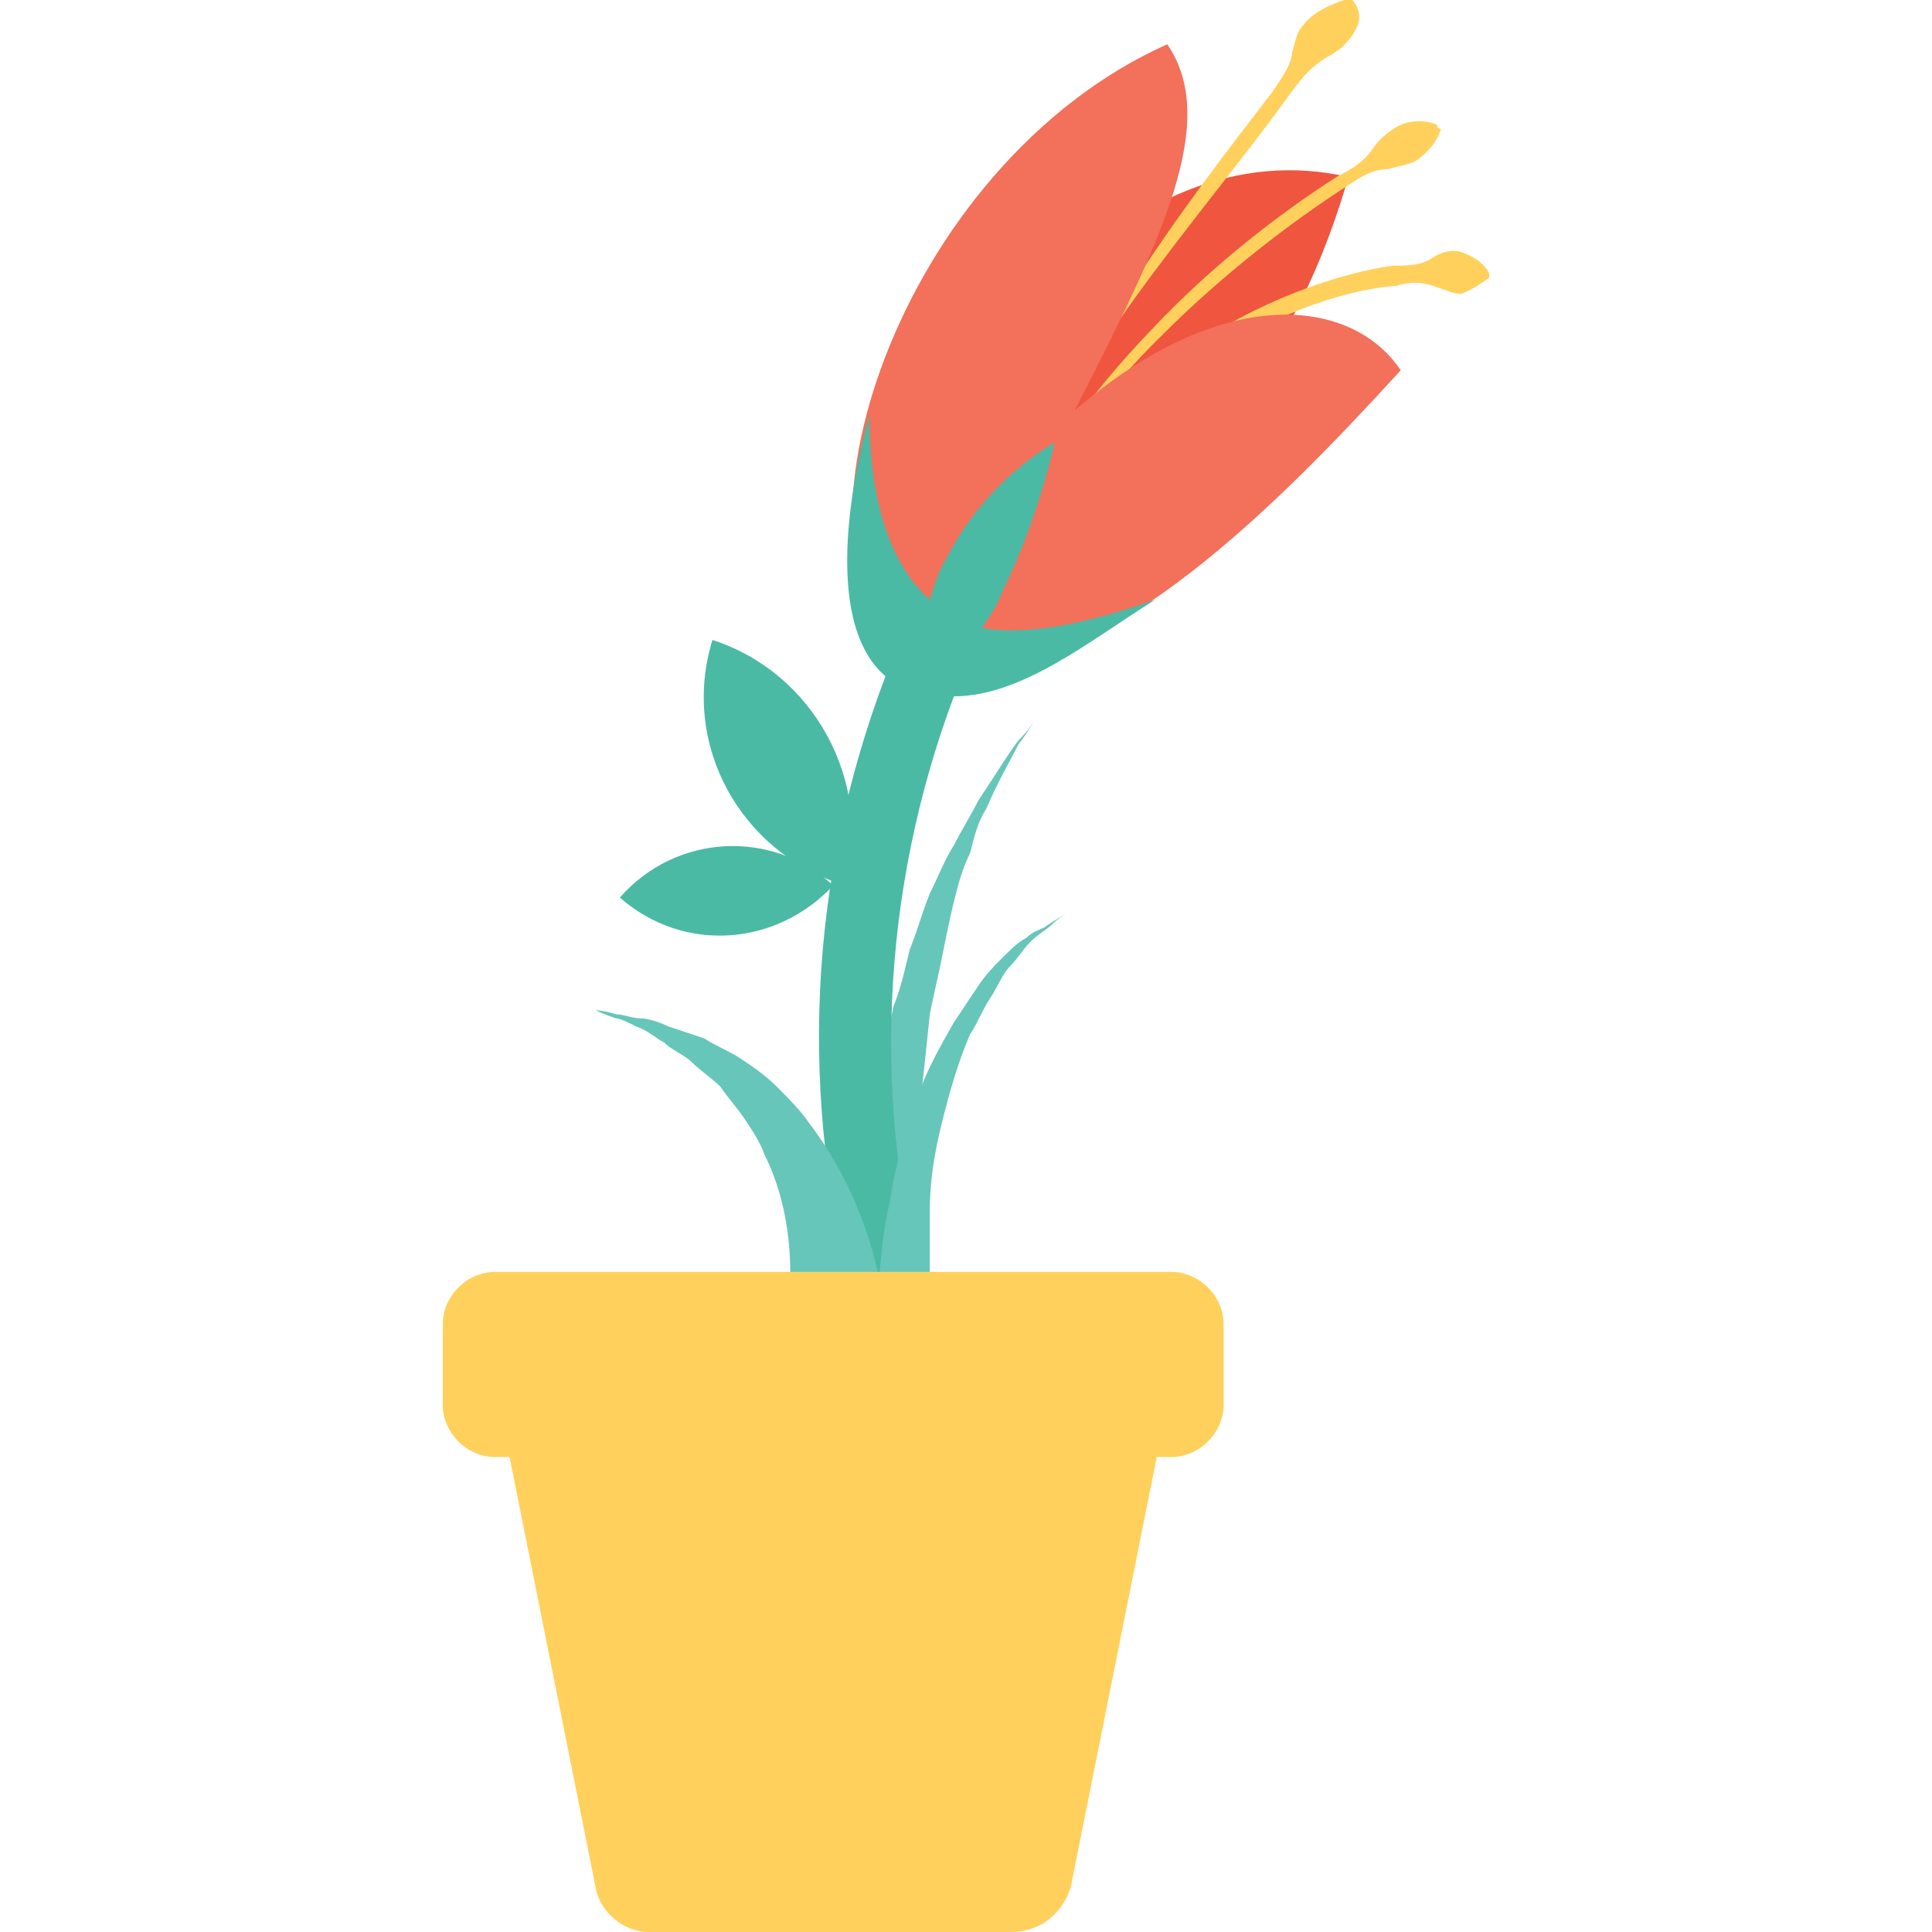 <?xml version="1.0" encoding="utf-8"?>
<!-- Generator: Adobe Illustrator 18.0.0, SVG Export Plug-In . SVG Version: 6.00 Build 0)  -->
<!DOCTYPE svg PUBLIC "-//W3C//DTD SVG 1.1//EN" "http://www.w3.org/Graphics/SVG/1.1/DTD/svg11.dtd">
<svg version="1.1" id="Layer_1" xmlns="http://www.w3.org/2000/svg" xmlns:xlink="http://www.w3.org/1999/xlink" x="0px" y="0px"
	 viewBox="0 0 48 48" enable-background="new 0 0 48 48" xml:space="preserve">
<g>
	<g>
		<g>
			<g>
				<g>
					<path fill="#66C6B9" d="M21.2,33c0,0,0-1,0.1-2.5c0.1-0.8,0.2-1.6,0.3-2.6c0.1-0.9,0.4-1.9,0.6-2.9c0.2-0.5,0.3-1,0.4-1.4
						c0.2-0.5,0.3-0.9,0.5-1.4c0.2-0.4,0.4-0.9,0.6-1.2c0.2-0.4,0.4-0.7,0.6-1.1c0.4-0.6,0.7-1.1,1-1.5c0.3-0.3,0.4-0.5,0.4-0.5
						s-0.1,0.2-0.4,0.6c-0.2,0.4-0.5,0.9-0.8,1.6c-0.2,0.3-0.3,0.7-0.4,1.1c-0.2,0.4-0.3,0.8-0.4,1.2c-0.1,0.4-0.2,0.9-0.3,1.4
						c-0.1,0.5-0.2,0.9-0.3,1.4c-0.1,1-0.2,1.9-0.3,2.8c-0.1,0.9,0,1.8,0,2.5c0,1.5,0.2,2.4,0.2,2.4L21.2,33z"/>
				</g>
			</g>
		</g>
		<g>
			<g>
				<g>
					<g>
						<path fill="#F05540" d="M24.3,14.6C22.6,9.5,28,3.1,33.5,4.4C32,9.6,29,12.7,24.3,14.6z"/>
					</g>
					<g>
						<g>
							<g>
								<path fill="#FFD15C" d="M24,15c0,0,2-3.9,5.5-6.3c1.7-1.2,3.7-1.9,5.1-2.1c0.4,0,0.7,0,1-0.2c0.3-0.2,0.6-0.2,0.8-0.1
									C36.9,6.5,37,6.8,37,6.8c0,0,0,0.1,0,0.1c0,0-0.4,0.3-0.7,0.4c-0.2,0-0.4-0.1-0.7-0.2C35.3,7,35,7,34.7,7.1
									c-1.4,0.1-3.3,0.8-5,2c-1.7,1.1-3.2,2.6-4.1,3.9c-0.9,1.3-1.3,2.3-1.3,2.2C24.2,15.1,24.1,15.1,24,15z"/>
							</g>
							<g>
								<path fill="#FFD15C" d="M23.8,14.9c0,0,0.4-1,1.2-2.4c0.8-1.4,1.8-3.4,3-5.2c1.2-1.9,2.6-3.7,3.6-5c0.2-0.3,0.5-0.7,0.5-1
									c0.1-0.3,0.1-0.5,0.3-0.7c0.3-0.4,1-0.6,1-0.6c0.1,0,0.1,0,0.2,0c0,0,0.3,0.3,0.1,0.7c-0.1,0.2-0.3,0.5-0.7,0.7
									C32.5,1.7,32.3,2,32,2.4c-1,1.4-2.5,3.2-3.8,5c-2.6,3.6-4.2,7.6-4.2,7.6C24,15,23.9,15,23.8,14.9z"/>
							</g>
						</g>
						<g>
							<path fill="#FFD15C" d="M23.8,15.2c0,0,1.8-3.9,4.8-7c1.5-1.6,3.2-2.9,4.6-3.8c0.4-0.2,0.7-0.4,0.9-0.7
								c0.2-0.3,0.5-0.5,0.7-0.6c0.5-0.2,0.9,0,0.9,0c0,0,0,0.1,0.1,0.1c0,0-0.1,0.4-0.5,0.7c-0.2,0.2-0.5,0.2-0.8,0.3
								c-0.4,0-0.7,0.2-1,0.4c-1.4,0.9-3.1,2.2-4.6,3.7c-3.1,3-4.7,6.9-4.7,6.9C24,15.3,23.9,15.2,23.8,15.2z"/>
						</g>
					</g>
					<g>
						<path fill="#F3705A" d="M22.5,16.3C19.2,13.7,22.3,4.1,29,1.1c1.3,1.9-0.1,4.8-2.3,9.1c3.7-3.2,6.9-2.8,8.1-1
							c-3.2,3.5-7.1,7.4-11,7.6C23.2,16.8,22.8,16.7,22.5,16.3z"/>
					</g>
				</g>
				<g>
					<path fill="#4ABAA5" d="M21.3,32.6l1.8,0.1c-1.5-5.2-1.2-10.6,0.6-15.4c1.7,0,3.4-1.4,5-2.4c-1.7,0.6-3.2,0.9-4.3,0.7
						c0.2-0.3,0.4-0.6,0.5-0.9c0.9-1.8,1.3-3.7,1.3-3.7c0,0-1.7,0.9-2.7,2.9c-0.2,0.3-0.3,0.7-0.4,1c-0.9-0.8-1.5-2.3-1.5-4.6
						c-0.7,2.6-0.9,5.4,0.4,6.5C20.1,21.8,19.8,27.3,21.3,32.6z"/>
				</g>
			</g>
		</g>
		<g>
			<g>
				<path fill="#66C6B9" d="M19.3,33.9c0,0,0,0,0-0.1c0-0.1,0-0.1,0.1-0.3c0.1-0.3,0.1-0.7,0.2-1.2c0.1-1,0-2.4-0.6-3.6
					c-0.1-0.3-0.3-0.6-0.5-0.9c-0.2-0.3-0.4-0.5-0.6-0.8c-0.2-0.2-0.5-0.4-0.7-0.6c-0.2-0.2-0.5-0.3-0.7-0.5
					c-0.2-0.1-0.4-0.3-0.7-0.4c-0.2-0.1-0.4-0.2-0.5-0.2c-0.3-0.1-0.5-0.2-0.5-0.2s0.2,0,0.5,0.1c0.2,0,0.4,0.1,0.6,0.1
					c0.2,0,0.5,0.1,0.7,0.2c0.3,0.1,0.6,0.2,0.9,0.3c0.3,0.2,0.6,0.3,0.9,0.5c0.3,0.2,0.6,0.4,0.9,0.7c0.3,0.3,0.6,0.6,0.8,0.9
					c1,1.3,1.6,2.9,1.8,4.2c0.1,0.6,0.1,1.1,0.1,1.5c0,0.2,0,0.4,0,0.5c0,0.1,0,0.2,0,0.2L19.3,33.9z"/>
			</g>
		</g>
		<g>
			<g>
				<path fill="#66C6B9" d="M21.7,34c0,0,0-0.8,0.1-2c0.1-0.6,0.1-1.3,0.3-2.1c0.1-0.7,0.3-1.5,0.6-2.3c0.2-0.8,0.6-1.5,1-2.2
					c0.2-0.3,0.4-0.6,0.6-0.9c0.2-0.3,0.4-0.5,0.6-0.7c0.2-0.2,0.4-0.4,0.6-0.5c0.2-0.2,0.4-0.2,0.5-0.3c0.3-0.2,0.5-0.3,0.5-0.3
					s-0.2,0.1-0.4,0.3c-0.1,0.1-0.3,0.2-0.5,0.4c-0.2,0.2-0.3,0.4-0.5,0.6c-0.2,0.2-0.3,0.5-0.5,0.8c-0.2,0.3-0.3,0.6-0.5,0.9
					c-0.3,0.7-0.5,1.4-0.7,2.2c-0.2,0.8-0.3,1.5-0.3,2.2c0,0.7,0,1.4,0,2c0,1.2,0.2,1.9,0.2,1.9L21.7,34z"/>
			</g>
		</g>
		<g>
			<g>
				<path fill="#FFD15C" d="M26.6,46.9l2.3-11.5H12.5l2.3,11.5c0.1,0.6,0.7,1.1,1.3,1.1h9C25.9,48,26.4,47.5,26.6,46.9z"/>
			</g>
			<g>
				<path fill="#FFD15C" d="M29.1,31.6H12.3c-0.7,0-1.3,0.6-1.3,1.3v2c0,0.7,0.6,1.3,1.3,1.3h16.8c0.7,0,1.3-0.6,1.3-1.3v-2
					C30.4,32.2,29.8,31.6,29.1,31.6z"/>
			</g>
		</g>
		<g>
			<g>
				<path fill="#4ABAA5" d="M21,22c-2.6-0.8-4.1-3.5-3.3-6.1C20.2,16.7,21.7,19.4,21,22z"/>
			</g>
			<g>
				<path fill="#4ABAA5" d="M20.7,22c-1.4,1.5-3.7,1.7-5.3,0.3C16.8,20.7,19.2,20.6,20.7,22z"/>
			</g>
		</g>
	</g>
</g>
</svg>
